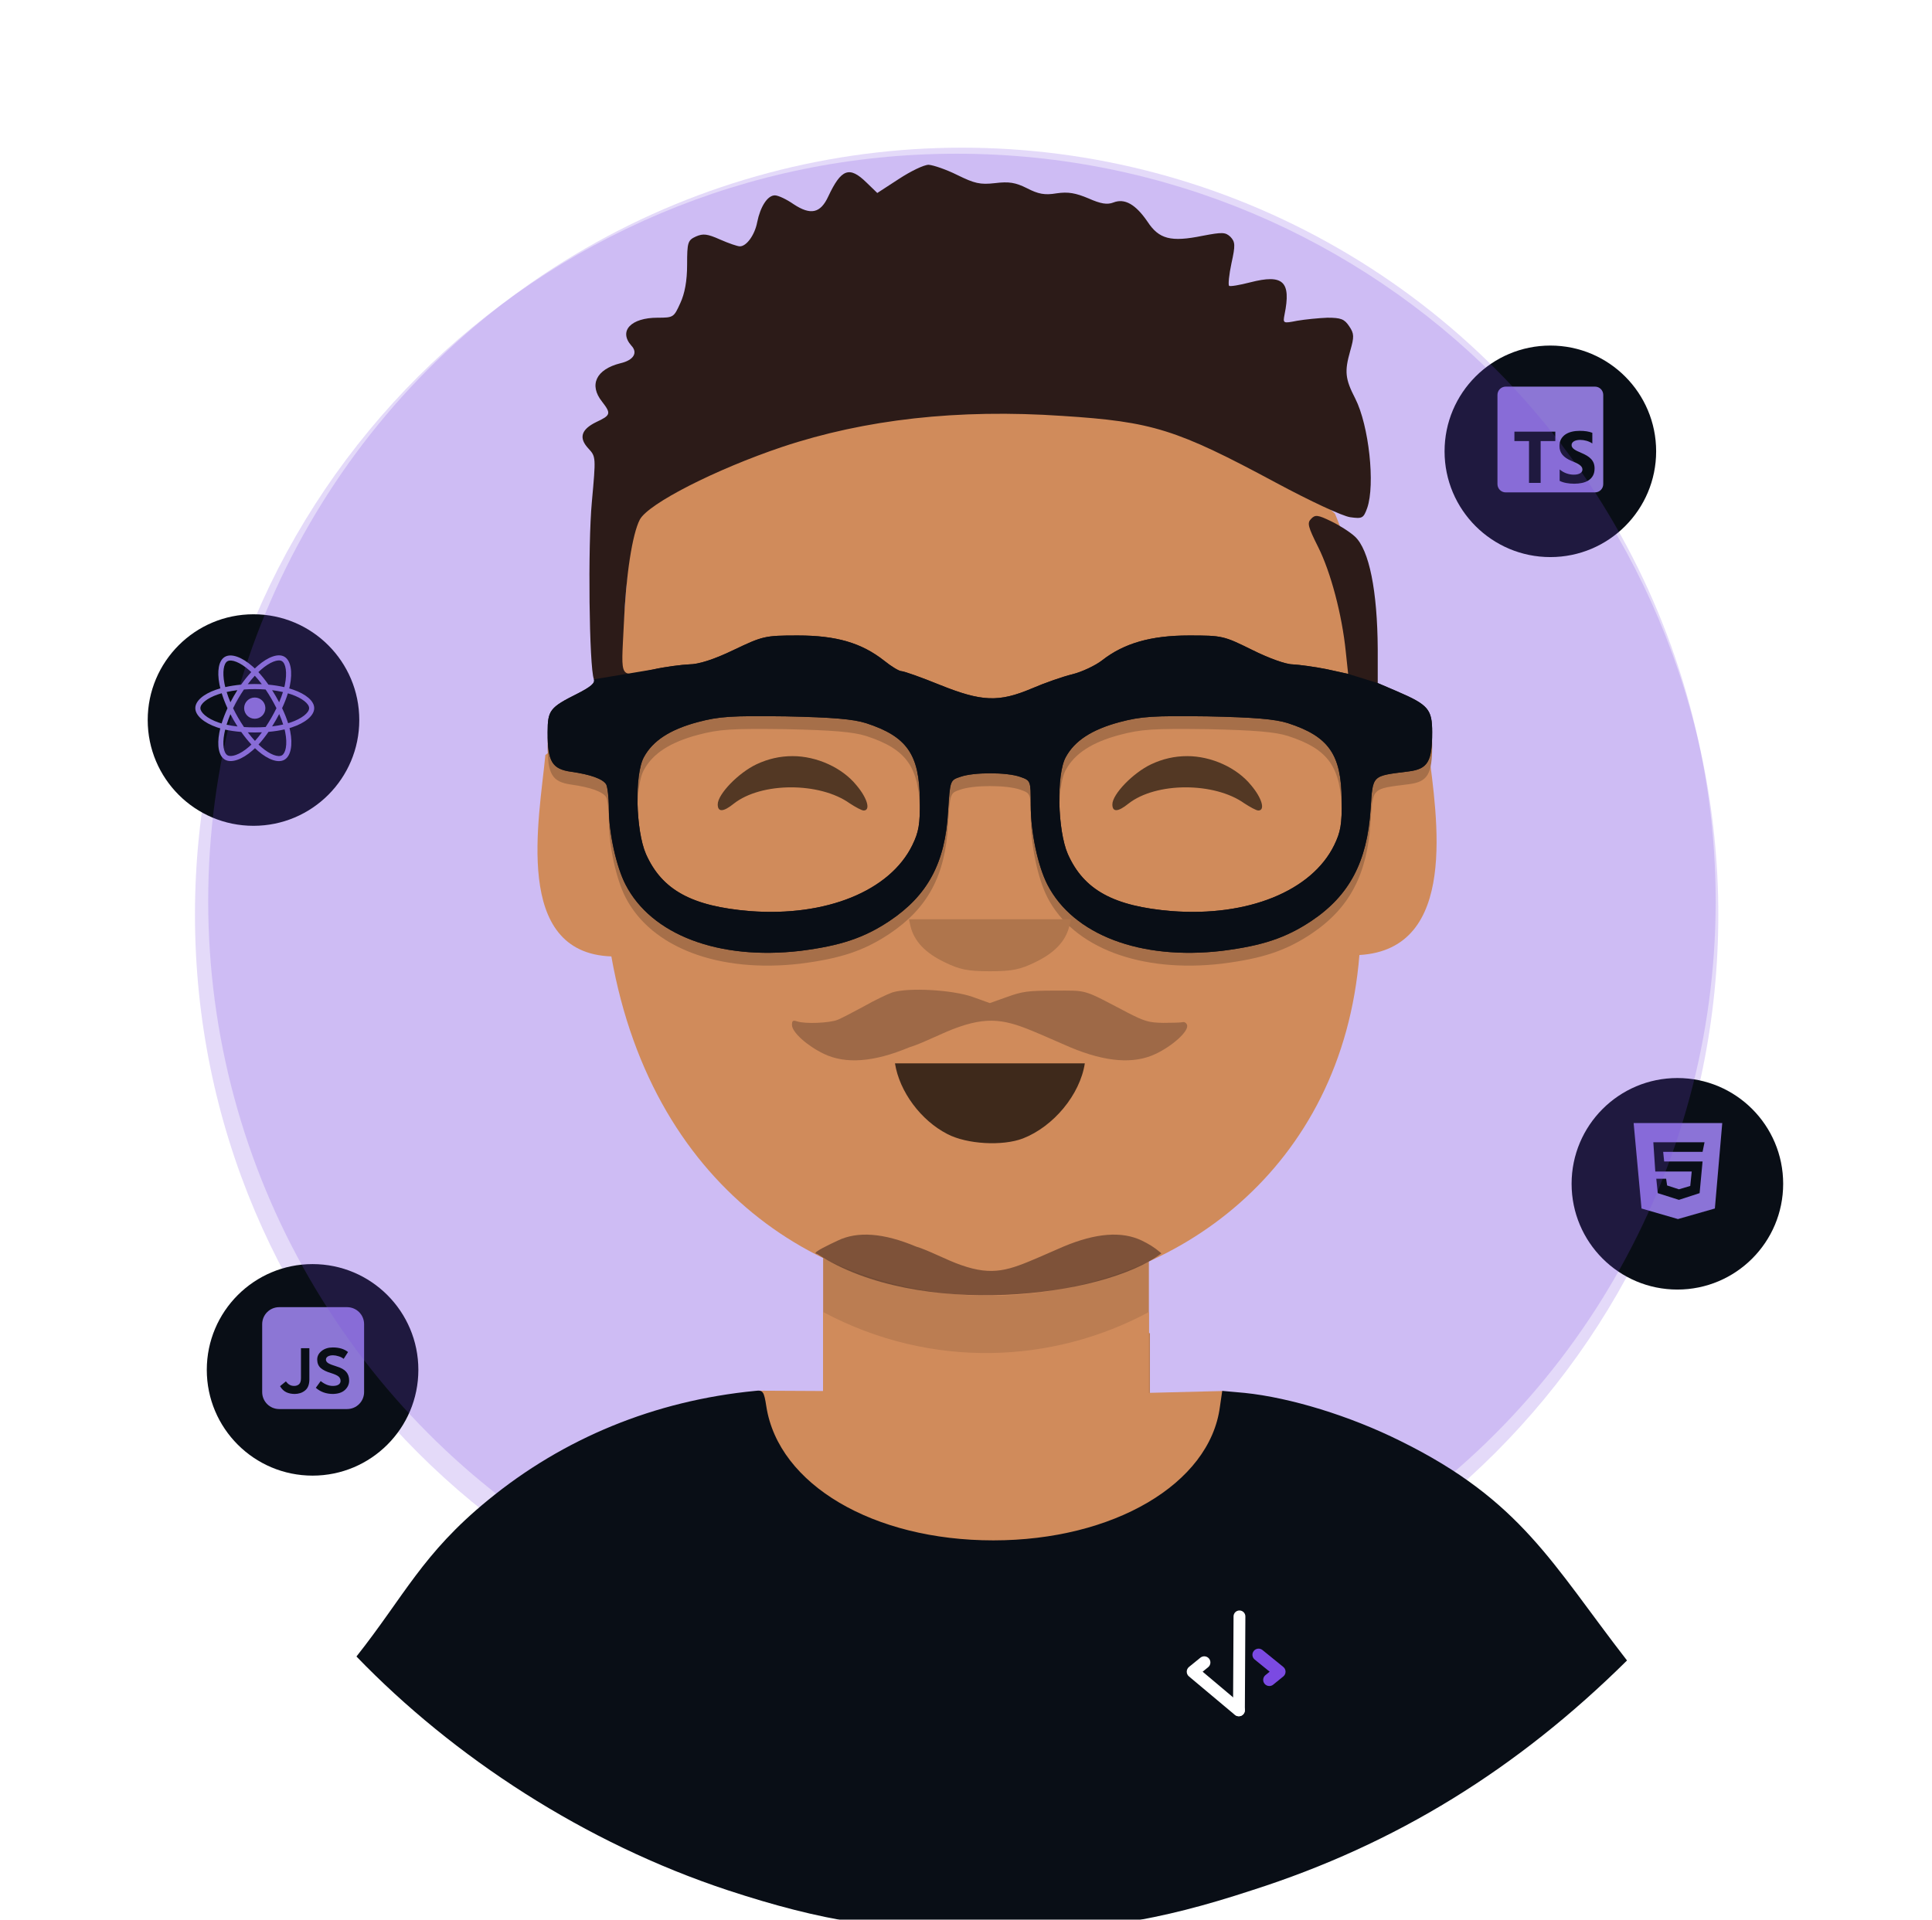 <svg width="654" height="650" viewBox="0 0 654 650" fill="none" xmlns="http://www.w3.org/2000/svg">
<path d="M581.667 309.713C581.667 167.408 466.231 52.046 323.834 52.046C181.436 52.046 66 167.408 66 309.713C66 452.018 181.436 567.379 323.834 567.379C466.231 567.379 581.667 452.018 581.667 309.713Z" fill="#7B4AE2" fill-opacity="0.2"/>
<g filter="url(#filter0_d_103_2487)">
<circle cx="567.81" cy="396.81" r="35.81" fill="#090E16"/>
</g>
<path d="M553 380.25L555.667 409.175L568 412.75L580.5 409.175L583 380.25H553ZM576.333 390H563L563.333 393.25H576.333L575.333 403.975L568.333 406.25L561.167 403.975L560.667 399.1H564L564.333 401.375L568.333 402.675L572.167 401.538L572.667 396.663H560.333L559.667 386.75H577L576.333 390Z" fill="#8B73D7"/>
<g filter="url(#filter1_d_103_2487)">
<circle cx="524.81" cy="148.81" r="35.81" fill="#090E16"/>
</g>
<g clip-path="url(#clip0_103_2487)">
<path fill-rule="evenodd" clip-rule="evenodd" d="M539.918 130.905H509.703C508.158 130.905 506.905 132.158 506.905 133.703V163.918C506.905 165.463 508.158 166.715 509.703 166.715H539.918C541.463 166.715 542.715 165.463 542.715 163.918V133.703C542.715 132.158 541.463 130.905 539.918 130.905ZM527.96 162.812V158.948C528.661 159.536 529.422 159.977 530.244 160.27C531.066 160.564 531.895 160.711 532.733 160.711C533.225 160.711 533.654 160.667 534.02 160.578C534.387 160.49 534.693 160.367 534.939 160.21C535.184 160.053 535.368 159.868 535.488 159.655C535.609 159.441 535.67 159.21 535.67 158.96C535.67 158.622 535.573 158.32 535.38 158.055C535.186 157.789 534.922 157.544 534.588 157.318C534.254 157.093 533.857 156.876 533.398 156.667C532.939 156.457 532.443 156.244 531.912 156.027C530.558 155.463 529.549 154.775 528.885 153.962C528.22 153.149 527.888 152.167 527.888 151.016C527.888 150.114 528.069 149.34 528.432 148.692C528.794 148.044 529.288 147.511 529.912 147.092C530.536 146.673 531.259 146.366 532.081 146.169C532.903 145.971 533.772 145.873 534.691 145.873C535.593 145.873 536.393 145.927 537.089 146.036C537.786 146.144 538.429 146.311 539.017 146.537V150.147C538.727 149.946 538.41 149.768 538.068 149.616C537.726 149.462 537.373 149.336 537.011 149.235C536.648 149.134 536.288 149.06 535.929 149.012C535.571 148.964 535.231 148.939 534.908 148.939C534.465 148.939 534.062 148.982 533.7 149.066C533.337 149.151 533.031 149.269 532.782 149.422C532.532 149.575 532.339 149.758 532.202 149.972C532.065 150.185 531.996 150.424 531.996 150.69C531.996 150.98 532.073 151.239 532.226 151.469C532.379 151.698 532.596 151.915 532.878 152.121C533.16 152.326 533.503 152.527 533.905 152.724C534.308 152.922 534.763 153.125 535.271 153.334C535.964 153.624 536.586 153.932 537.138 154.258C537.689 154.584 538.163 154.952 538.557 155.363C538.952 155.773 539.254 156.242 539.464 156.769C539.673 157.296 539.778 157.91 539.778 158.61C539.778 159.576 539.595 160.387 539.228 161.043C538.862 161.699 538.364 162.23 537.736 162.637C537.108 163.043 536.376 163.335 535.543 163.512C534.709 163.689 533.829 163.778 532.903 163.778C531.952 163.778 531.048 163.697 530.19 163.536C529.332 163.375 528.589 163.134 527.96 162.812ZM526.489 149.334H521.521V163.498H517.585V149.334H512.641V146.152H526.489V149.334Z" fill="#8C76D5"/>
</g>
<g filter="url(#filter2_d_103_2487)">
<circle cx="85.81" cy="239.794" r="35.81" fill="#090E16"/>
</g>
<path d="M99.207 233.496C98.79 233.352 98.357 233.216 97.912 233.088C97.985 232.789 98.052 232.494 98.112 232.204C99.093 227.443 98.451 223.608 96.262 222.345C94.162 221.134 90.728 222.396 87.26 225.415C86.926 225.705 86.592 226.012 86.258 226.334C86.035 226.121 85.812 225.915 85.591 225.718C81.956 222.491 78.313 221.131 76.125 222.397C74.028 223.612 73.406 227.217 74.289 231.729C74.374 232.165 74.474 232.61 74.587 233.063C74.071 233.209 73.573 233.365 73.097 233.531C68.836 235.017 66.115 237.345 66.115 239.76C66.115 242.255 69.036 244.757 73.474 246.274C73.825 246.393 74.188 246.507 74.563 246.614C74.441 247.103 74.335 247.583 74.246 248.051C73.405 252.484 74.062 256.005 76.154 257.211C78.315 258.458 81.942 257.177 85.473 254.09C85.752 253.846 86.033 253.587 86.313 253.316C86.677 253.666 87.04 253.997 87.401 254.308C90.822 257.252 94.201 258.441 96.291 257.231C98.45 255.981 99.151 252.199 98.24 247.598C98.171 247.246 98.09 246.887 97.999 246.522C98.253 246.447 98.504 246.369 98.747 246.288C103.361 244.759 106.364 242.288 106.364 239.76C106.364 237.336 103.554 234.992 99.207 233.496ZM98.207 244.656C97.986 244.729 97.761 244.799 97.531 244.868C97.021 243.255 96.334 241.54 95.492 239.769C96.295 238.039 96.956 236.346 97.451 234.744C97.863 234.863 98.263 234.989 98.648 235.122C102.372 236.404 104.644 238.3 104.644 239.76C104.644 241.316 102.191 243.336 98.207 244.656ZM96.553 247.932C96.956 249.966 97.014 251.806 96.747 253.244C96.507 254.536 96.025 255.398 95.429 255.743C94.161 256.477 91.448 255.522 88.523 253.005C88.187 252.716 87.85 252.408 87.511 252.082C88.645 250.842 89.778 249.4 90.885 247.798C92.83 247.626 94.668 247.344 96.336 246.958C96.418 247.289 96.491 247.614 96.553 247.932ZM79.836 255.616C78.597 256.053 77.61 256.066 77.013 255.722C75.744 254.99 75.216 252.163 75.936 248.371C76.018 247.937 76.117 247.491 76.23 247.035C77.879 247.4 79.703 247.662 81.654 247.82C82.767 249.387 83.934 250.828 85.109 252.089C84.852 252.337 84.596 252.573 84.342 252.795C82.78 254.16 81.215 255.129 79.836 255.616ZM74.031 244.647C72.068 243.976 70.447 243.104 69.336 242.153C68.338 241.298 67.834 240.449 67.834 239.76C67.834 238.295 70.019 236.425 73.663 235.155C74.105 235.001 74.568 234.855 75.049 234.719C75.552 236.357 76.213 238.07 77.01 239.802C76.203 241.56 75.532 243.3 75.024 244.958C74.681 244.859 74.35 244.756 74.031 244.647ZM75.977 231.399C75.22 227.533 75.723 224.617 76.987 223.886C78.333 223.106 81.311 224.217 84.449 227.004C84.65 227.182 84.851 227.369 85.053 227.561C83.884 228.817 82.728 230.247 81.624 231.804C79.731 231.98 77.919 232.262 76.253 232.639C76.149 232.218 76.056 231.804 75.977 231.399ZM93.338 235.686C92.94 234.998 92.531 234.327 92.114 233.673C93.398 233.836 94.629 234.051 95.784 234.315C95.438 235.427 95.005 236.589 94.496 237.781C94.131 237.087 93.745 236.389 93.338 235.686ZM86.258 228.79C87.051 229.649 87.846 230.609 88.627 231.65C87.84 231.612 87.043 231.593 86.239 231.593C85.443 231.593 84.652 231.612 83.87 231.648C84.652 230.617 85.453 229.659 86.258 228.79ZM79.133 235.698C78.735 236.388 78.356 237.083 77.997 237.779C77.496 236.592 77.068 235.424 76.718 234.297C77.866 234.04 79.091 233.83 80.367 233.67C79.944 234.33 79.532 235.006 79.133 235.698V235.698ZM80.403 245.973C79.085 245.826 77.842 245.627 76.694 245.377C77.049 244.229 77.487 243.036 77.999 241.823C78.359 242.519 78.739 243.215 79.14 243.906H79.14C79.547 244.61 79.97 245.3 80.403 245.973ZM86.306 250.852C85.491 249.972 84.678 249 83.884 247.953C84.655 247.984 85.441 247.999 86.239 247.999C87.059 247.999 87.87 247.981 88.669 247.945C87.885 249.01 87.094 249.984 86.306 250.852ZM94.513 241.761C95.05 242.988 95.504 244.174 95.864 245.302C94.697 245.568 93.437 245.783 92.11 245.942C92.527 245.28 92.94 244.597 93.345 243.894C93.755 243.183 94.144 242.471 94.513 241.761ZM91.856 243.035C91.227 244.126 90.581 245.167 89.925 246.15C88.731 246.236 87.497 246.28 86.239 246.28C84.987 246.28 83.768 246.241 82.595 246.165C81.913 245.169 81.253 244.124 80.628 243.044H80.628C80.004 241.968 79.43 240.881 78.91 239.802C79.43 238.719 80.003 237.632 80.623 236.557L80.622 236.557C81.244 235.479 81.898 234.44 82.574 233.45C83.771 233.36 84.999 233.312 86.239 233.312H86.239C87.485 233.312 88.714 233.36 89.911 233.451C90.576 234.434 91.226 235.47 91.85 236.548C92.481 237.638 93.061 238.718 93.585 239.777C93.062 240.855 92.484 241.945 91.856 243.035ZM95.403 223.834C96.751 224.612 97.275 227.746 96.428 231.857C96.374 232.119 96.313 232.386 96.247 232.657C94.577 232.272 92.764 231.985 90.865 231.807C89.759 230.232 88.613 228.8 87.463 227.561C87.772 227.263 88.081 226.979 88.389 226.712C91.36 224.126 94.137 223.105 95.403 223.834ZM86.239 236.166C88.224 236.166 89.833 237.775 89.833 239.76C89.833 241.745 88.224 243.354 86.239 243.354C84.254 243.354 82.645 241.745 82.645 239.76C82.645 237.775 84.254 236.166 86.239 236.166Z" fill="#8C76D5"/>
<g filter="url(#filter3_d_103_2487)">
<circle cx="105.81" cy="459.81" r="35.81" fill="#090E16"/>
</g>
<path d="M94.5 442.581C92.975 442.581 91.513 443.186 90.434 444.265C89.356 445.343 88.75 446.806 88.75 448.331V471.331C88.75 472.856 89.356 474.318 90.434 475.396C91.513 476.475 92.975 477.081 94.5 477.081H117.5C119.025 477.081 120.488 476.475 121.566 475.396C122.644 474.318 123.25 472.856 123.25 471.331V448.331C123.25 446.806 122.644 445.343 121.566 444.265C120.488 443.186 119.025 442.581 117.5 442.581H94.5ZM108.557 467.603C109.937 468.714 111.313 469.261 112.689 469.247C113.532 469.247 114.18 469.094 114.629 468.783C114.838 468.647 115.009 468.459 115.123 468.237C115.238 468.016 115.293 467.768 115.282 467.518C115.285 467.246 115.228 466.977 115.116 466.729C115.003 466.482 114.838 466.262 114.631 466.085C114.18 465.692 113.329 465.299 112.078 464.904C110.575 464.469 109.414 463.907 108.599 463.217C107.798 462.527 107.392 461.565 107.376 460.329C107.376 459.162 107.882 458.186 108.894 457.398C109.879 456.613 111.137 456.218 112.67 456.218C114.805 456.218 116.521 456.737 117.812 457.778L116.337 460.076C115.805 459.663 115.196 459.361 114.545 459.19C113.959 458.995 113.348 458.888 112.731 458.874C112.003 458.874 111.418 459.008 110.981 459.275C110.546 459.543 110.33 459.894 110.33 460.329C110.33 460.808 110.596 461.214 111.129 461.552C111.666 461.876 112.578 462.234 113.87 462.627C115.43 463.091 116.542 463.71 117.201 464.482C117.862 465.255 118.192 466.24 118.192 467.434C118.192 468.657 117.722 469.711 116.779 470.597C115.852 471.469 114.502 471.925 112.731 471.967C110.412 471.967 108.472 471.271 106.912 469.88L108.557 467.603ZM97.958 468.826C98.408 469.107 98.949 469.247 99.581 469.247C100.242 469.247 100.789 469.057 101.226 468.678C101.661 468.285 101.879 467.603 101.879 466.633V456.471H104.725V467.181C104.683 468.839 104.206 470.035 103.292 470.765C102.793 471.189 102.211 471.505 101.584 471.693C101.003 471.87 100.399 471.962 99.792 471.967C98.738 471.967 97.802 471.785 96.988 471.419C96.116 471.026 95.385 470.33 94.795 469.332L96.777 467.708C97.141 468.201 97.536 468.573 97.958 468.826Z" fill="#8C76D5"/>
<g filter="url(#filter4_f_103_2487)">
<circle cx="325.624" cy="305.148" r="255.148" fill="#7B4AE2" fill-opacity="0.2"/>
</g>
<g filter="url(#filter5_i_103_2487)">
<path fill-rule="evenodd" clip-rule="evenodd" d="M278.636 404.465C315.391 424.056 356.608 421.88 388.902 404.463V447.383L389.266 447.373V472.573H278.636V404.465Z" fill="#BB7D52"/>
<path fill-rule="evenodd" clip-rule="evenodd" d="M278.635 440.226C315.39 459.819 356.608 457.642 388.902 440.226V467.595L413.735 466.977L414.043 466.988C414.043 532.959 256.327 542.834 256.327 466.889L256.942 466.861L278.635 466.972V440.226Z" fill="#D08B5B"/>
<path fill-rule="evenodd" clip-rule="evenodd" d="M214.067 169.098C301.781 113.249 413.996 133.109 451.91 169.937C462.871 196.314 463.645 221.755 460.42 249.065C467.826 243.751 476.631 244.967 483.57 249.916C486.38 272.577 493.91 317.405 460.17 319.35C448.554 463.956 235.72 481.955 206.95 319.823C173.51 318.669 182.527 273.364 184.617 251.608C192.639 245.504 201.801 248.576 207.488 251.307L214.067 169.098Z" fill="#D08B5B"/>
<path fill-rule="evenodd" clip-rule="evenodd" d="M201.039 230.339C201.5 231.604 200.003 232.87 195.511 235.172C186.216 239.815 185.401 240.78 185.377 248.053V248.405C185.377 258.185 186.874 260.715 193.323 261.637C199.888 262.558 204.034 264.053 205.186 265.894C205.646 266.7 206.107 270.382 206.107 274.179C206.107 282.349 208.64 293.856 211.75 299.839C220.503 316.87 243.304 325.5 270.943 322.278C284.533 320.551 292.48 317.905 301.117 312.151C314.016 303.522 320.004 292.475 320.925 275.1C321.616 264.513 321.616 264.513 325.071 263.362C329.563 261.752 340.734 261.752 345.341 263.362C348.91 264.628 348.91 264.628 348.91 272.799C348.91 282.234 351.328 293.511 354.553 299.84C363.305 316.87 386.108 325.5 413.632 322.278C427.337 320.552 435.283 317.905 443.921 312.153C456.818 303.523 462.807 292.131 463.959 274.295C464.765 262.558 464.19 263.133 476.857 261.522C483.306 260.717 484.804 258.185 484.804 248.289C484.804 240.464 483.536 238.97 472.826 234.367L466.376 231.604L456.357 228.499L448.987 226.888C444.957 226.082 439.774 225.391 437.586 225.276C435.283 225.276 429.525 223.204 423.767 220.329C414.207 215.61 413.747 215.495 402.461 215.495C389.563 215.495 380.465 218.142 373.094 223.896C370.906 225.621 366.299 227.807 363.075 228.613C359.735 229.419 353.516 231.605 349.255 233.446C338.085 238.164 332.326 237.934 318.046 232.18C311.828 229.65 305.954 227.577 305.148 227.577C304.341 227.577 301.693 225.967 299.275 224.011C291.674 218.027 283.151 215.495 270.022 215.495C258.852 215.495 258.161 215.726 248.257 220.444C241.577 223.666 236.394 225.276 233.285 225.276C230.751 225.391 225.223 226.082 221.077 227.003L201.039 230.339ZM293.17 245.183C306.989 249.67 311.25 255.768 311.365 271.187C311.48 279.358 311.021 282.005 308.832 286.491C301.232 302.026 279.581 310.772 253.899 308.815C234.206 307.204 224.072 301.681 218.659 289.484C215.204 281.544 214.744 262.558 217.967 256.689C220.962 251.165 226.721 247.369 236.163 244.837C243.535 242.881 247.565 242.651 265.991 242.881C281.884 243.226 288.794 243.802 293.17 245.183ZM435.973 245.183C449.793 249.67 454.054 255.768 454.169 271.187C454.285 279.358 453.823 282.005 451.635 286.491C444.034 302.026 422.383 310.772 396.702 308.815C377.009 307.204 366.874 301.681 361.462 289.484C358.006 281.544 357.547 262.558 360.771 256.689C363.765 251.165 369.523 247.369 378.966 244.837C386.338 242.881 390.368 242.651 408.794 242.881C424.687 243.226 431.596 243.802 435.973 245.183Z" fill="#A66F49"/>
<path fill-rule="evenodd" clip-rule="evenodd" d="M304.226 56.623L296.97 61.341L293.285 57.773C287.527 52.135 284.763 53.171 280.387 62.491C277.738 68.245 274.399 68.935 268.64 65.138C266.337 63.527 263.458 62.146 262.306 62.146C259.773 62.146 257.354 66.058 256.318 71.236C255.512 75.494 252.748 79.406 250.444 79.406C249.638 79.406 246.643 78.37 243.765 77.105C239.388 75.148 238.006 75.033 235.588 76.069C232.824 77.335 232.594 78.025 232.594 85.62C232.594 91.143 231.788 95.401 230.291 98.623C228.102 103.455 227.987 103.571 222.575 103.571C213.592 103.571 209.331 108.058 213.707 113.006C216.011 115.422 214.513 117.954 210.022 118.99C201.73 121.061 199.311 126.354 203.803 131.992C206.912 136.019 206.797 136.595 201.845 138.897C196.663 141.428 195.857 144.305 199.196 147.872C201.73 150.634 201.73 150.748 200.348 165.938C198.966 180.666 199.427 221.746 201.039 226.003C201.5 227.269 200.003 228.535 195.511 230.836C186.068 235.554 185.377 236.474 185.377 244.069C185.377 253.85 186.874 256.381 193.324 257.302C199.888 258.222 204.033 259.718 205.186 261.559C205.646 262.365 206.107 266.047 206.107 269.844C206.107 278.014 208.64 289.521 211.75 295.504C220.502 312.535 243.304 321.164 270.944 317.943C284.534 316.217 292.48 313.57 301.117 307.817C314.015 299.187 320.004 288.14 320.925 270.765C321.616 260.178 321.616 260.178 325.071 259.028C329.563 257.417 340.733 257.417 345.34 259.028C348.91 260.294 348.91 260.294 348.91 268.464C348.91 277.9 351.328 289.176 354.553 295.505C363.306 312.535 386.108 321.165 413.632 317.944C427.337 316.217 435.283 313.571 443.921 307.818C456.819 299.188 462.807 287.796 463.959 269.96C464.765 258.223 464.189 258.799 476.857 257.187C483.306 256.382 484.804 253.85 484.804 243.955C484.804 236.13 483.536 234.634 472.826 230.032L466.377 227.27V215.763C466.262 196.086 463.498 182.163 458.661 177.675C457.048 176.18 453.479 173.878 450.6 172.497C446.108 170.311 445.187 170.196 443.805 171.692C442.423 173.073 442.768 174.339 446.224 181.243C450.484 189.758 454.285 204.141 455.551 216.569L456.358 224.164L448.987 222.552C444.956 221.747 439.774 221.057 437.586 220.942C435.283 220.942 429.524 218.87 423.766 215.994C414.207 211.276 413.747 211.16 402.461 211.16C389.562 211.16 380.464 213.807 373.094 219.56C370.906 221.287 366.299 223.473 363.075 224.279C359.735 225.084 353.516 227.27 349.255 229.111C338.085 233.829 332.326 233.599 318.046 227.845C311.827 225.314 305.954 223.243 305.147 223.243C304.342 223.243 301.693 221.632 299.274 219.676C291.674 213.692 283.151 211.16 270.022 211.16C258.852 211.16 258.16 211.391 248.256 216.108C241.577 219.33 236.394 220.942 233.285 220.942C230.752 221.057 225.224 221.747 221.078 222.667C209.331 225.199 210.252 226.695 211.173 207.363C211.865 190.794 214.053 176.756 216.587 171.922C219.466 166.514 242.268 154.892 264.84 147.298C292.825 137.977 324.265 134.41 359.735 136.827C390.138 138.783 398.2 141.314 431.828 159.38C443.575 165.709 454.515 170.772 457.049 171.117C461.195 171.692 461.54 171.462 462.807 168.009C465.571 160.07 463.383 140.048 458.776 130.958C455.322 124.284 455.091 121.752 457.049 114.848C458.43 110.015 458.43 108.98 456.704 106.448C455.091 104.032 453.939 103.572 449.333 103.572C446.339 103.687 441.732 104.147 439.083 104.607C434.362 105.528 434.246 105.528 434.822 102.536C437.125 91.26 434.362 88.728 423.19 91.604C419.62 92.525 416.281 93.101 416.05 92.755C415.705 92.41 416.05 88.958 416.857 85.161C418.238 78.947 418.123 77.912 416.511 76.185C414.783 74.575 413.747 74.575 407.067 75.841C396.357 78.027 392.326 76.991 388.411 71.007C384.38 65.139 380.695 63.068 376.895 64.563C374.821 65.369 372.634 65.024 368.488 63.183C364.111 61.342 361.577 60.881 357.662 61.456C353.631 62.147 351.443 61.687 347.643 59.731C343.728 57.775 341.539 57.429 336.817 58.004C331.75 58.58 329.908 58.119 324.034 55.243C320.349 53.402 315.973 51.906 314.361 51.791C312.748 51.791 308.257 53.977 304.226 56.624L304.226 56.623ZM293.17 240.847C306.99 245.335 311.251 251.434 311.366 266.853C311.481 275.022 311.02 277.669 308.832 282.157C301.231 297.691 279.581 306.436 253.899 304.48C234.206 302.869 224.072 297.346 218.659 285.148C215.204 277.209 214.743 258.222 217.968 252.354C220.962 246.831 226.72 243.034 236.163 240.502C243.535 238.546 247.565 238.315 265.991 238.546C281.884 238.891 288.793 239.466 293.17 240.847ZM435.973 240.847C449.793 245.335 454.054 251.434 454.169 266.853C454.284 275.022 453.823 277.669 451.635 282.157C444.034 297.691 422.384 306.436 396.702 304.48C377.009 302.869 366.875 297.346 361.462 285.148C358.007 277.209 357.546 258.222 360.771 252.354C363.765 246.831 369.523 243.034 378.966 240.502C386.338 238.546 390.368 238.315 408.794 238.546C424.687 238.891 431.596 239.466 435.973 240.847Z" fill="#2C1B18"/>
<path fill-rule="evenodd" clip-rule="evenodd" d="M256.087 254.771C249.983 257.647 242.958 264.897 242.958 268.349C242.958 270.995 244.8 270.995 248.371 268.119C257.699 260.754 277.507 260.754 287.641 268.003C289.599 269.269 291.672 270.419 292.363 270.419C294.782 270.419 293.63 266.277 289.945 261.904C285.108 255.921 276.471 252.009 268.294 252.009C264.033 252.009 260.002 252.929 256.087 254.77V254.771Z" fill="#533824"/>
<path fill-rule="evenodd" clip-rule="evenodd" d="M389.677 254.771C383.574 257.647 376.548 264.897 376.548 268.349C376.548 270.995 378.391 270.995 381.961 268.119C391.289 260.754 411.098 260.754 421.232 268.003C423.19 269.269 425.263 270.419 425.954 270.419C428.372 270.419 427.221 266.277 423.535 261.904C418.699 255.921 410.062 252.009 401.885 252.009C397.624 252.009 393.593 252.929 389.678 254.77L389.677 254.771Z" fill="#533824"/>
<path fill-rule="evenodd" clip-rule="evenodd" d="M308.256 309.773C309.524 314.721 313.209 318.634 319.657 321.741C324.84 324.272 327.489 324.848 335.09 324.848C342.69 324.848 345.339 324.272 350.521 321.741C356.971 318.634 360.656 314.722 361.922 309.773L362.499 307.242H335.09H307.68L308.256 309.773Z" fill="#AF754C"/>
<path fill-rule="evenodd" clip-rule="evenodd" d="M201.039 226.003C201.5 227.269 200.003 228.535 195.511 230.836C186.216 235.479 185.401 236.446 185.377 243.718V244.07C185.377 253.85 186.874 256.381 193.323 257.302C199.888 258.222 204.034 259.718 205.186 261.559C205.646 262.365 206.107 266.047 206.107 269.844C206.107 278.014 208.64 289.522 211.75 295.504C220.503 312.535 243.304 321.164 270.943 317.943C284.533 316.216 292.48 313.57 301.117 307.817C314.016 299.187 320.004 288.141 320.925 270.765C321.616 260.178 321.616 260.178 325.071 259.028C329.563 257.418 340.734 257.418 345.341 259.028C348.91 260.293 348.91 260.293 348.91 268.464C348.91 277.899 351.328 289.176 354.553 295.506C363.305 312.535 386.108 321.164 413.632 317.943C427.337 316.217 435.283 313.57 443.921 307.818C456.818 299.188 462.807 287.796 463.959 269.96C464.765 258.222 464.19 258.799 476.857 257.187C483.306 256.382 484.804 253.85 484.804 243.954C484.804 236.13 483.536 234.635 472.826 230.032L466.376 227.269L456.357 224.164L448.987 222.552C444.957 221.747 439.774 221.056 437.586 220.941C435.283 220.941 429.525 218.87 423.767 215.994C414.207 211.276 413.747 211.16 402.461 211.16C389.563 211.16 380.465 213.807 373.094 219.561C370.906 221.286 366.299 223.473 363.075 224.278C359.735 225.084 353.516 227.27 349.255 229.111C338.085 233.829 332.326 233.599 318.046 227.845C311.828 225.315 305.954 223.242 305.148 223.242C304.341 223.242 301.693 221.632 299.275 219.676C291.674 213.692 283.151 211.16 270.022 211.16C258.852 211.16 258.161 211.391 248.257 216.109C241.577 219.331 236.394 220.941 233.285 220.941C230.751 221.056 225.223 221.747 221.077 222.667L201.039 226.003ZM293.17 240.848C306.989 245.336 311.25 251.434 311.365 266.853C311.48 275.023 311.021 277.67 308.832 282.156C301.232 297.691 279.581 306.437 253.899 304.479C234.206 302.869 224.072 297.346 218.659 285.149C215.204 277.209 214.744 258.222 217.967 252.354C220.962 246.83 226.721 243.034 236.163 240.502C243.535 238.546 247.565 238.316 265.991 238.546C281.884 238.89 288.794 239.467 293.17 240.848ZM435.973 240.848C449.793 245.336 454.054 251.434 454.169 266.853C454.285 275.023 453.823 277.67 451.635 282.156C444.034 297.691 422.383 306.437 396.702 304.479C377.009 302.869 366.874 297.346 361.462 285.149C358.006 277.209 357.547 258.222 360.771 252.354C363.765 246.83 369.523 243.034 378.966 240.502C386.338 238.546 390.368 238.316 408.794 238.546C424.687 238.89 431.596 239.467 435.973 240.848Z" fill="#090E16"/>
<path fill-rule="evenodd" clip-rule="evenodd" d="M302.959 356.03C304.456 365.581 311.711 375.362 320.694 379.965C327.258 383.417 339.351 384.107 346.261 381.461C356.626 377.434 365.609 366.617 367.221 356.03H302.959Z" fill="#3E291B"/>
<path fill-rule="evenodd" clip-rule="evenodd" d="M301.974 332.045C300.22 332.682 295.916 334.752 292.407 336.744C288.9 338.655 284.914 340.727 283.559 341.285C280.769 342.399 272.557 342.718 269.927 341.842C268.412 341.363 268.092 341.523 268.092 343.036C268.092 345.506 273.275 350.126 278.935 352.835C286.27 356.339 295.836 355.622 307.795 350.604C312.41 349.244 319.087 345.603 324.456 343.754C336.283 339.575 342.325 341.973 352.996 346.542L362.324 350.604C374.282 355.622 383.849 356.339 391.184 352.835C396.923 350.126 402.264 345.267 401.866 343.196C401.706 342.399 400.989 341.922 400.351 342.081C399.713 342.24 396.763 342.32 393.734 342.32C388.951 342.24 387.516 341.842 381.776 338.895C366.23 330.77 368.463 331.407 356.982 331.407C347.815 331.407 345.981 331.725 340.879 333.558L335.059 335.628L329.319 333.558C322.304 331.088 307.395 330.292 301.974 332.045Z" fill="#2C1B18" fill-opacity="0.302"/>
<path d="M375.721 578.002L383.117 571.994C384.831 570.602 387.35 570.861 388.743 572.574C390.136 574.286 389.876 576.802 388.163 578.195L384.584 581.102L410.568 602.978C412.282 604.37 412.542 606.887 411.148 608.599C410.358 609.57 409.205 610.074 408.043 610.074C407.157 610.074 406.264 609.781 405.523 609.179L375.721 584.202C374.788 583.443 374.245 582.305 374.245 581.102C374.245 579.899 374.788 578.76 375.721 578.002Z" fill="#7B4AE2"/>
<path d="M408.561 541.293C410.684 541.31 412.392 543.043 412.375 545.165L412.044 606.263C412.027 608.384 410.292 610.091 408.169 610.074C407.631 610.07 407.12 609.955 406.656 609.752C405.292 609.154 404.342 607.786 404.354 606.201L404.685 545.104C404.702 542.982 406.437 541.276 408.561 541.293Z" fill="#7B4AE2"/>
<path d="M425.438 583.321L428.169 581.102L418.441 573.198C416.727 571.806 416.468 569.29 417.861 567.577C419.254 565.865 421.773 565.606 423.487 566.998L437.031 578.002C437.965 578.76 438.507 579.899 438.507 581.102C438.507 582.305 437.965 583.443 437.031 584.202L430.484 589.522C429.742 590.123 428.85 590.417 427.963 590.417C426.801 590.417 425.648 589.913 424.858 588.942C423.465 587.23 423.725 584.713 425.438 583.321Z" fill="#C83267"/>
<path fill-rule="evenodd" clip-rule="evenodd" d="M255.625 466.93C221.653 470.236 190.789 482.889 165.107 503.977C143.008 522.046 136.843 536.407 120.664 556.86C153.629 591.033 197.958 619.988 246.298 635.98C278.543 646.58 300.54 650 335.089 650C369.639 650 391.635 646.58 423.881 635.98C472.649 620.396 513.728 594.859 550.759 558.205C525.397 525.495 514.957 504.057 474.092 483.914C456.932 475.365 436.778 469.21 421.347 467.614L414.079 466.959L413.733 466.952L412.94 472.402C409.485 498.392 376.895 517.542 336.241 517.542C295.589 517.542 263.573 498.619 259.426 472.288C258.621 467.045 258.275 466.588 255.627 466.93H255.625Z" fill="#090E16"/>
<path fill-rule="evenodd" clip-rule="evenodd" d="M276.699 420.613L276.219 420.462C274.905 420.049 281.356 417.106 283.641 416.013C290.36 412.803 299.123 413.459 310.078 418.056C314.306 419.302 320.422 422.637 325.34 424.331C336.175 428.16 341.71 425.962 351.485 421.778L360.029 418.056C370.983 413.459 379.746 412.803 386.466 416.013C388.718 417.077 390.943 418.457 392.637 419.932L393.147 420.376C373.539 435.321 310.686 442.75 276.699 420.613Z" fill="#2C1B18" fill-opacity="0.502"/>
<path d="M402.49 560.392L406.339 557.264C407.231 556.539 408.543 556.675 409.268 557.566C409.993 558.457 409.858 559.768 408.966 560.492L407.103 562.006L420.629 573.396C421.521 574.12 421.656 575.431 420.931 576.322C420.519 576.828 419.919 577.09 419.315 577.09C418.853 577.09 418.388 576.938 418.003 576.624L402.49 563.62C402.004 563.225 401.721 562.632 401.721 562.006C401.721 561.38 402.004 560.787 402.49 560.392Z" fill="white"/>
<path d="M419.584 541.28C420.689 541.289 421.578 542.191 421.569 543.296L421.397 575.106C421.388 576.211 420.485 577.099 419.38 577.09C419.1 577.088 418.834 577.028 418.593 576.923C417.882 576.611 417.388 575.899 417.394 575.074L417.567 543.264C417.575 542.16 418.478 541.271 419.584 541.28Z" fill="white"/>
<path d="M428.37 563.161L429.791 562.006L424.727 557.891C423.835 557.167 423.7 555.856 424.426 554.965C425.151 554.073 426.462 553.938 427.354 554.663L434.404 560.392C434.89 560.787 435.173 561.38 435.173 562.006C435.173 562.632 434.89 563.225 434.404 563.62L430.996 566.39C430.61 566.703 430.146 566.856 429.684 566.856C429.079 566.856 428.479 566.594 428.068 566.088C427.342 565.196 427.478 563.886 428.37 563.161Z" fill="#7B4AE2"/>
</g>
<defs>
<filter id="filter0_d_103_2487" x="482" y="315" width="171.621" height="171.62" filterUnits="userSpaceOnUse" color-interpolation-filters="sRGB">
<feFlood flood-opacity="0" result="BackgroundImageFix"/>
<feColorMatrix in="SourceAlpha" type="matrix" values="0 0 0 0 0 0 0 0 0 0 0 0 0 0 0 0 0 0 127 0" result="hardAlpha"/>
<feOffset dy="4"/>
<feGaussianBlur stdDeviation="25"/>
<feComposite in2="hardAlpha" operator="out"/>
<feColorMatrix type="matrix" values="0 0 0 0 0 0 0 0 0 0 0 0 0 0 0 0 0 0 0.5 0"/>
<feBlend mode="normal" in2="BackgroundImageFix" result="effect1_dropShadow_103_2487"/>
<feBlend mode="normal" in="SourceGraphic" in2="effect1_dropShadow_103_2487" result="shape"/>
</filter>
<filter id="filter1_d_103_2487" x="439" y="67" width="171.621" height="171.62" filterUnits="userSpaceOnUse" color-interpolation-filters="sRGB">
<feFlood flood-opacity="0" result="BackgroundImageFix"/>
<feColorMatrix in="SourceAlpha" type="matrix" values="0 0 0 0 0 0 0 0 0 0 0 0 0 0 0 0 0 0 127 0" result="hardAlpha"/>
<feOffset dy="4"/>
<feGaussianBlur stdDeviation="25"/>
<feComposite in2="hardAlpha" operator="out"/>
<feColorMatrix type="matrix" values="0 0 0 0 0 0 0 0 0 0 0 0 0 0 0 0 0 0 0.5 0"/>
<feBlend mode="normal" in2="BackgroundImageFix" result="effect1_dropShadow_103_2487"/>
<feBlend mode="normal" in="SourceGraphic" in2="effect1_dropShadow_103_2487" result="shape"/>
</filter>
<filter id="filter2_d_103_2487" x="0" y="157.984" width="171.621" height="171.62" filterUnits="userSpaceOnUse" color-interpolation-filters="sRGB">
<feFlood flood-opacity="0" result="BackgroundImageFix"/>
<feColorMatrix in="SourceAlpha" type="matrix" values="0 0 0 0 0 0 0 0 0 0 0 0 0 0 0 0 0 0 127 0" result="hardAlpha"/>
<feOffset dy="4"/>
<feGaussianBlur stdDeviation="25"/>
<feComposite in2="hardAlpha" operator="out"/>
<feColorMatrix type="matrix" values="0 0 0 0 0 0 0 0 0 0 0 0 0 0 0 0 0 0 0.5 0"/>
<feBlend mode="normal" in2="BackgroundImageFix" result="effect1_dropShadow_103_2487"/>
<feBlend mode="normal" in="SourceGraphic" in2="effect1_dropShadow_103_2487" result="shape"/>
</filter>
<filter id="filter3_d_103_2487" x="20" y="378" width="171.621" height="171.62" filterUnits="userSpaceOnUse" color-interpolation-filters="sRGB">
<feFlood flood-opacity="0" result="BackgroundImageFix"/>
<feColorMatrix in="SourceAlpha" type="matrix" values="0 0 0 0 0 0 0 0 0 0 0 0 0 0 0 0 0 0 127 0" result="hardAlpha"/>
<feOffset dy="4"/>
<feGaussianBlur stdDeviation="25"/>
<feComposite in2="hardAlpha" operator="out"/>
<feColorMatrix type="matrix" values="0 0 0 0 0 0 0 0 0 0 0 0 0 0 0 0 0 0 0.5 0"/>
<feBlend mode="normal" in2="BackgroundImageFix" result="effect1_dropShadow_103_2487"/>
<feBlend mode="normal" in="SourceGraphic" in2="effect1_dropShadow_103_2487" result="shape"/>
</filter>
<filter id="filter4_f_103_2487" x="20.476" y="0" width="610.296" height="610.296" filterUnits="userSpaceOnUse" color-interpolation-filters="sRGB">
<feFlood flood-opacity="0" result="BackgroundImageFix"/>
<feBlend mode="normal" in="SourceGraphic" in2="BackgroundImageFix" result="shape"/>
<feGaussianBlur stdDeviation="25" result="effect1_foregroundBlur_103_2487"/>
</filter>
<filter id="filter5_i_103_2487" x="120.664" y="51.791" width="430.095" height="602.209" filterUnits="userSpaceOnUse" color-interpolation-filters="sRGB">
<feFlood flood-opacity="0" result="BackgroundImageFix"/>
<feBlend mode="normal" in="SourceGraphic" in2="BackgroundImageFix" result="shape"/>
<feColorMatrix in="SourceAlpha" type="matrix" values="0 0 0 0 0 0 0 0 0 0 0 0 0 0 0 0 0 0 127 0" result="hardAlpha"/>
<feOffset dy="4"/>
<feGaussianBlur stdDeviation="2"/>
<feComposite in2="hardAlpha" operator="arithmetic" k2="-1" k3="1"/>
<feColorMatrix type="matrix" values="0 0 0 0 0 0 0 0 0 0 0 0 0 0 0 0 0 0 0.25 0"/>
<feBlend mode="normal" in2="shape" result="effect1_innerShadow_103_2487"/>
</filter>
<clipPath id="clip0_103_2487">
<rect width="35.81" height="35.81" fill="white" transform="translate(506.905 130.905)"/>
</clipPath>
</defs>
</svg>
